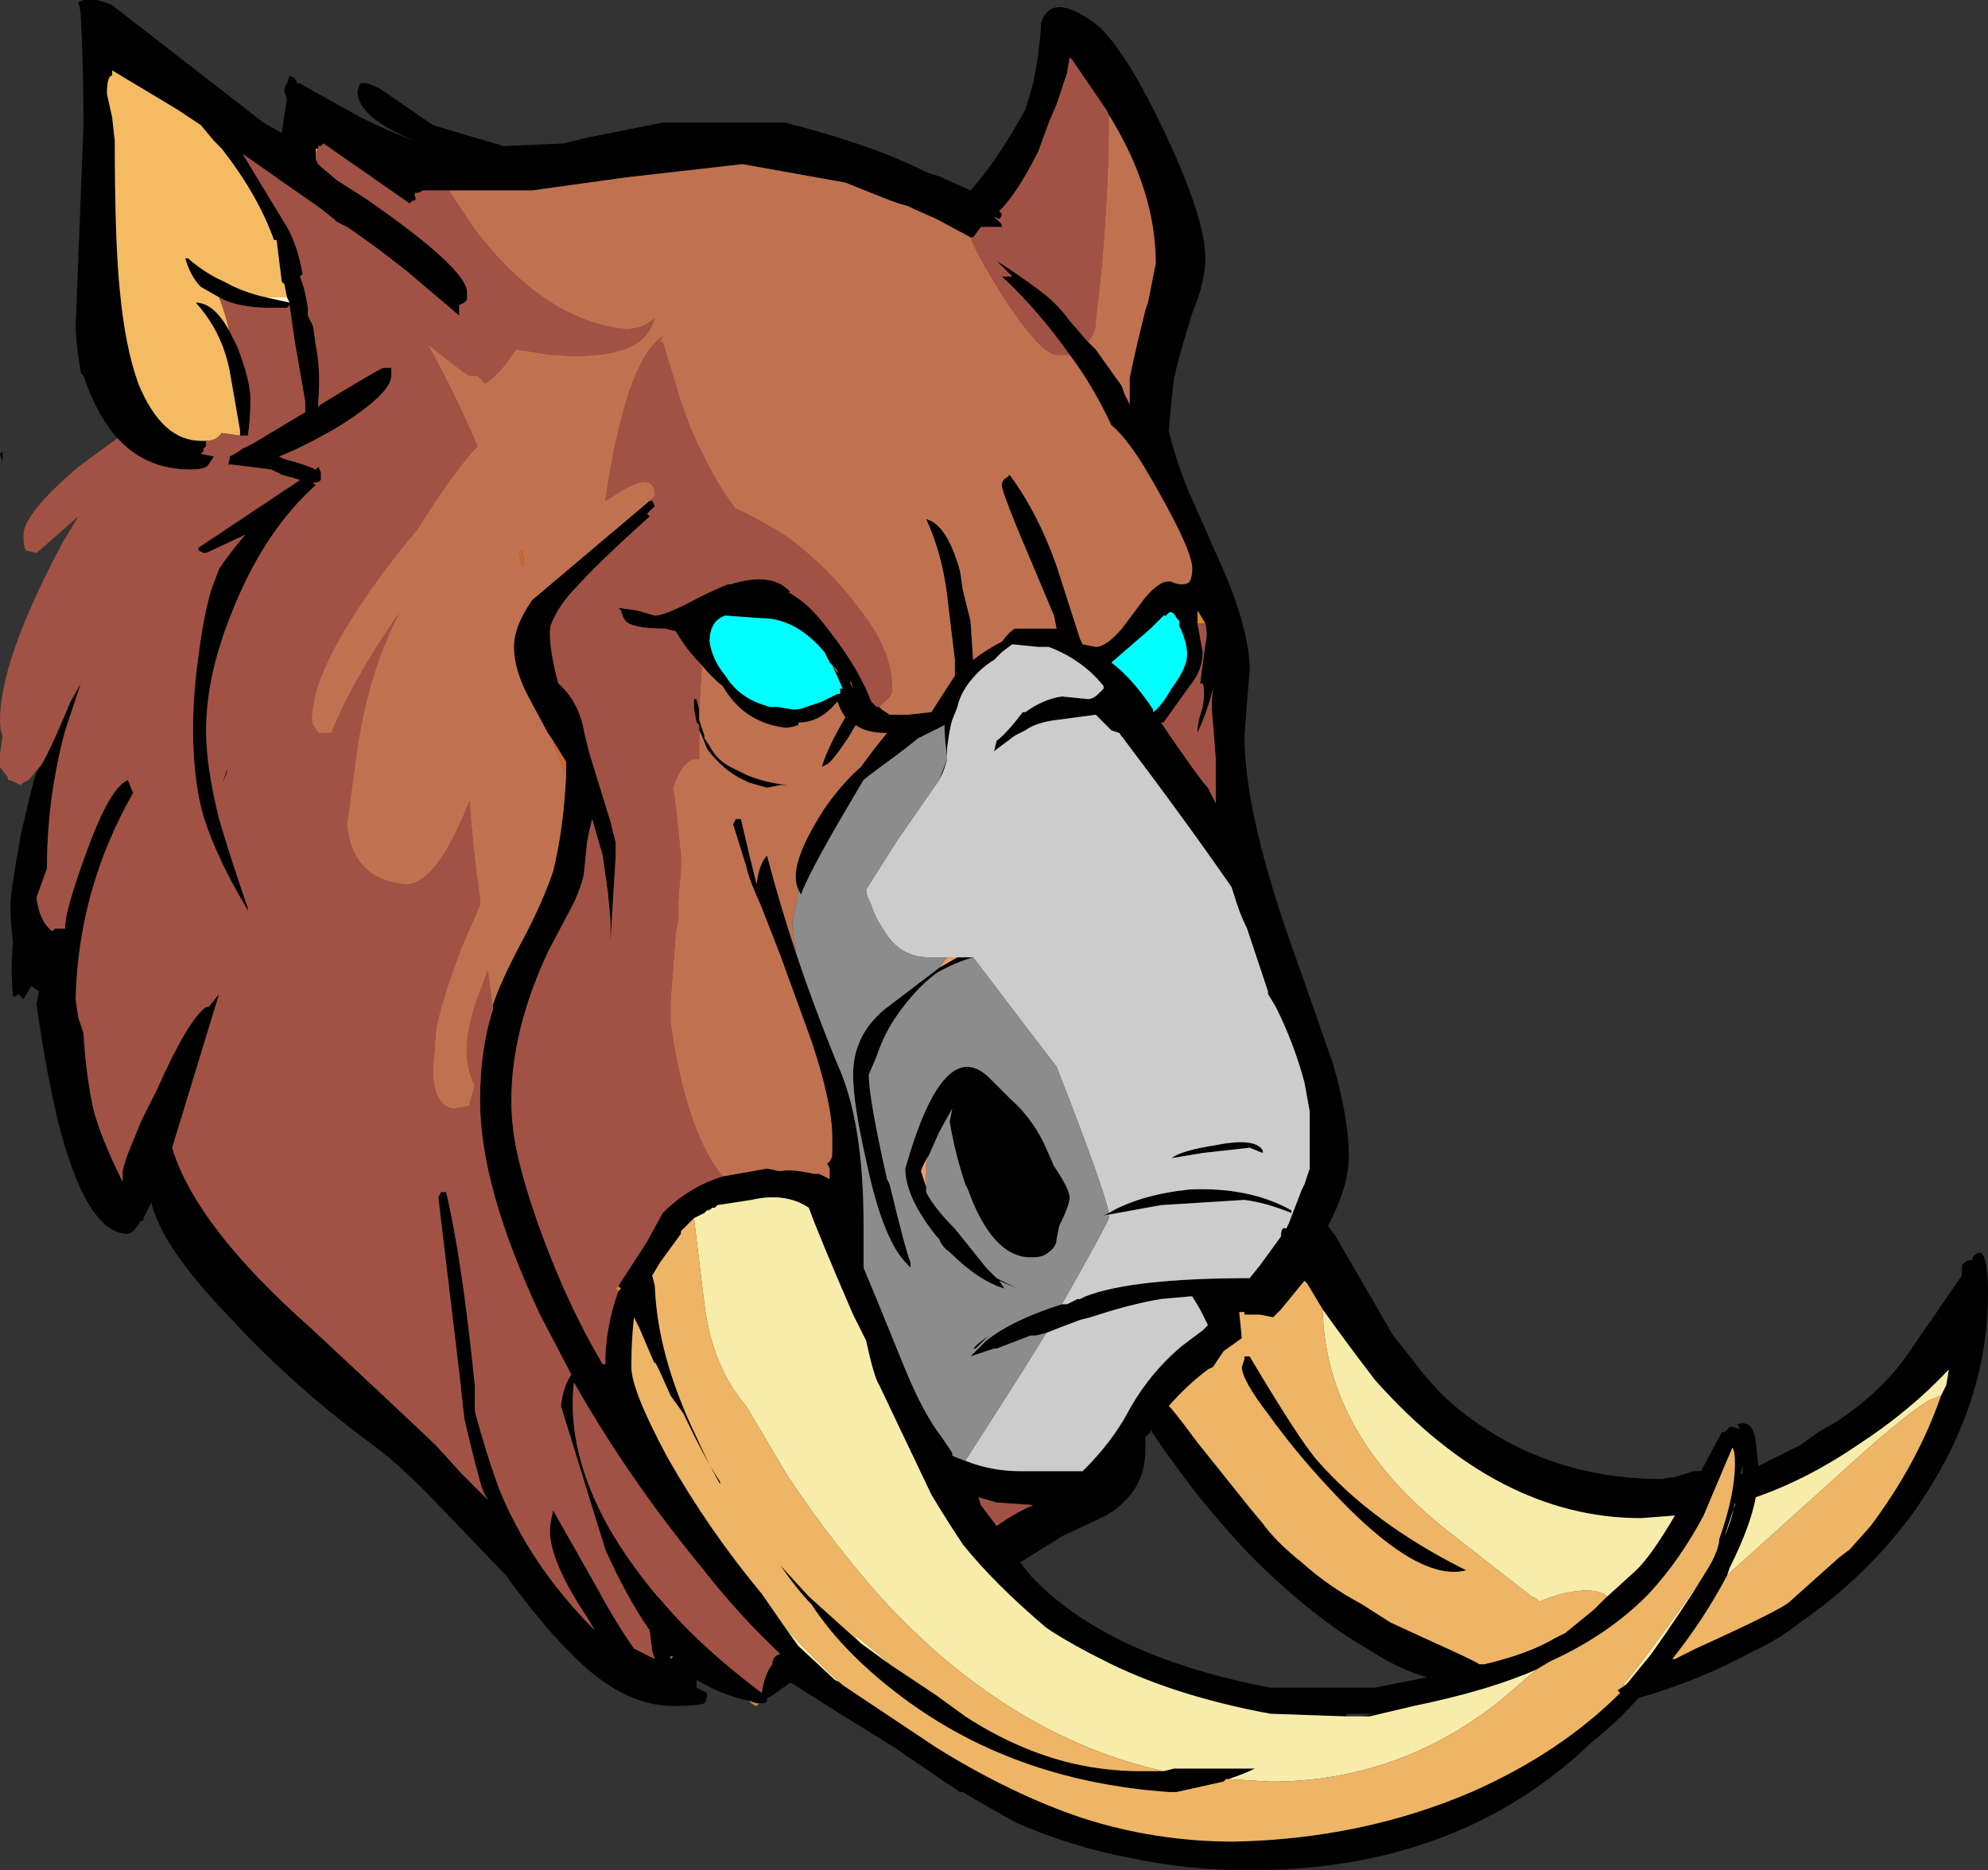 <?xml version="1.0" encoding="UTF-8" standalone="no"?>
<svg xmlns:ffdec="https://www.free-decompiler.com/flash" xmlns:xlink="http://www.w3.org/1999/xlink" ffdec:objectType="shape" height="35.85px" width="38.1px" xmlns="http://www.w3.org/2000/svg">
  <rect width="100%" height="100%" fill="#333333" stroke="none"/>
  <g transform="matrix(1.0, 0.0, 0.0, 1.0, 9.0, 35.4)">
    <path d="M9.6 -30.85 L8.95 -31.2 8.5 -31.4 8.4 -31.45 Q8.2 -31.5 7.95 -31.6 L7.2 -31.9 5.25 -32.25 5.2 -32.25 3.0 -32.0 1.2 -31.75 -0.4 -31.75 -0.9 -31.75 Q-0.95 -31.7 -1.05 -31.7 L-1.05 -31.65 Q-1.0 -31.55 -1.1 -31.55 L-1.15 -31.5 -2.8 -32.65 -2.85 -32.6 -2.9 -32.6 Q-2.9 -32.7 -2.9 -32.55 L-2.95 -32.55 -2.95 -32.45 -2.95 -32.35 -2.9 -32.25 -2.55 -31.95 -2.0 -31.6 Q-0.05 -30.25 -0.05 -29.8 L-0.05 -29.65 -0.1 -29.6 -0.2 -29.55 -0.2 -29.35 -1.2 -30.2 -1.65 -30.55 Q-2.05 -30.85 -2.35 -31.05 L-2.55 -31.15 -2.6 -31.2 -2.85 -31.4 -4.35 -32.45 -3.5 -31.05 Q-3.3 -30.7 -3.2 -30.15 L-3.25 -30.1 Q-3.15 -29.85 -3.1 -29.5 L-3.1 -29.35 -3.0 -29.15 -2.95 -28.8 Q-2.85 -28.3 -2.9 -27.7 L-2.9 -27.6 -2.85 -27.65 Q-1.7 -28.35 -1.65 -28.35 L-1.5 -28.35 Q-1.5 -28.3 -1.5 -28.2 -1.5 -27.85 -2.55 -27.2 -3.15 -26.85 -3.65 -26.65 L-3.55 -26.6 Q-3.15 -26.5 -2.95 -26.4 L-2.9 -26.45 -2.85 -26.35 -2.85 -26.2 Q-2.9 -26.15 -2.95 -26.15 L-3.0 -26.15 -2.95 -26.1 Q-3.9 -25.25 -4.5 -23.8 -5.05 -22.5 -5.05 -21.4 -5.05 -20.7 -4.8 -19.7 -4.55 -18.85 -4.25 -18.0 L-4.25 -17.95 Q-4.85 -18.95 -5.1 -19.75 -5.3 -20.45 -5.3 -21.4 -5.3 -22.1 -5.2 -22.8 -5.1 -23.6 -4.95 -24.1 L-4.8 -24.5 Q-4.6 -24.8 -4.3 -25.15 L-5.05 -24.8 -5.1 -24.8 -5.2 -24.85 -5.2 -24.9 -3.25 -26.2 -3.6 -26.3 -3.8 -26.4 -4.6 -26.5 Q-4.65 -26.45 -4.6 -26.6 L-4.6 -26.65 -4.5 -26.7 -4.35 -26.8 -4.15 -26.9 -3.15 -27.5 -3.15 -27.7 -3.35 -28.85 -3.45 -29.55 -3.5 -29.5 -3.8 -29.5 Q-4.45 -29.5 -4.8 -29.7 L-5.15 -29.9 Q-5.35 -30.1 -5.45 -30.45 L-5.4 -30.45 Q-5.05 -30.15 -4.7 -30.0 -4.35 -29.8 -3.9 -29.7 L-3.45 -29.6 -3.5 -29.7 -3.55 -29.95 -3.6 -30.0 -3.7 -30.8 -3.75 -30.8 Q-4.05 -31.65 -4.75 -32.55 L-4.9 -32.7 -5.15 -33.0 -5.6 -33.3 -6.85 -34.05 -6.85 -33.95 Q-6.95 -33.95 -6.95 -33.6 L-6.85 -33.15 -6.8 -32.7 Q-6.8 -30.75 -6.7 -29.8 -6.6 -28.75 -6.35 -28.05 -5.9 -26.95 -5.15 -26.95 L-5.05 -26.95 -5.05 -26.85 -5.1 -26.8 -5.1 -26.75 -5.15 -26.7 -4.9 -26.65 -5.0 -26.5 Q-5.05 -26.4 -5.35 -26.4 -6.2 -26.4 -6.75 -27.0 -7.15 -27.45 -7.4 -28.2 L-7.45 -28.25 Q-7.55 -28.85 -7.55 -29.15 L-7.4 -33.0 Q-7.4 -34.1 -7.45 -35.05 -7.45 -35.2 -7.5 -35.35 -7.3 -35.5 -6.85 -35.3 L-3.95 -33.05 -3.6 -32.85 -3.55 -33.2 -3.5 -33.5 -3.55 -33.65 Q-3.55 -33.75 -3.5 -33.8 L-3.45 -33.95 -3.35 -33.9 -3.3 -33.8 -3.25 -33.8 -2.45 -33.35 Q-1.75 -32.95 -1.05 -32.7 -2.15 -33.15 -2.15 -33.65 L-2.1 -33.8 Q-1.9 -33.85 -1.5 -33.55 L-0.7 -33.0 0.65 -32.6 1.8 -32.65 2.2 -32.75 3.7 -33.05 6.05 -33.05 Q7.6 -32.65 8.55 -32.2 L8.75 -32.1 9.05 -32.0 9.6 -31.75 Q10.1 -32.3 10.65 -33.3 10.7 -33.45 10.8 -33.8 L10.9 -34.35 10.9 -34.4 Q10.95 -34.75 10.95 -34.95 11.15 -35.6 12.05 -34.9 12.6 -34.4 13.35 -32.8 14.1 -31.2 14.1 -30.45 14.1 -30.0 13.85 -29.4 13.6 -28.6 13.5 -28.15 13.45 -27.75 13.4 -27.15 13.45 -26.9 13.6 -26.45 L13.75 -26.05 14.5 -24.35 Q14.95 -23.25 14.95 -22.55 L14.9 -21.95 14.85 -21.3 Q14.85 -19.75 15.85 -17.0 L16.55 -15.0 Q16.85 -13.95 16.85 -13.25 16.85 -12.65 16.45 -11.9 L16.6 -11.7 17.7 -9.8 18.1 -9.3 Q18.5 -8.75 19.0 -8.35 20.65 -7.05 22.85 -7.05 L23.15 -7.1 23.45 -7.2 23.6 -7.2 24.0 -7.95 24.05 -7.95 24.15 -8.05 Q24.25 -8.05 24.35 -8.0 L24.3 -8.1 Q24.6 -8.2 24.65 -7.75 L24.7 -7.3 25.5 -7.7 25.85 -7.95 26.2 -8.15 Q27.1 -8.75 27.6 -9.5 L28.6 -10.95 28.6 -11.15 28.65 -11.2 Q28.7 -11.25 28.8 -11.25 L28.8 -11.3 Q28.95 -11.45 29.0 -11.35 29.1 -11.2 29.1 -10.6 29.1 -8.45 27.7 -6.45 26.8 -5.2 25.5 -4.3 25.05 -3.95 24.6 -3.75 23.6 -3.2 22.4 -2.85 22.0 -2.4 21.5 -2.0 18.95 0.45 14.95 0.45 13.75 0.45 12.6 0.2 11.55 0.0 10.5 -0.45 9.95 -0.75 9.45 -1.05 L9.4 -1.05 9.1 -1.25 8.15 -1.9 7.1 -2.55 6.15 -3.15 5.8 -2.9 5.7 -2.85 5.7 -2.8 Q5.7 -2.75 5.55 -2.75 L5.5 -2.75 5.35 -2.8 Q4.85 -2.9 4.35 -3.2 L4.35 -3.05 4.55 -2.95 Q4.55 -2.8 4.5 -2.75 4.35 -2.7 3.9 -2.7 2.9 -2.7 1.9 -3.75 1.35 -4.3 0.7 -5.2 L-0.5 -6.45 Q-1.3 -7.3 -1.85 -7.7 -3.35 -8.8 -4.6 -10.15 -5.9 -11.5 -6.1 -12.35 L-6.25 -12.05 -6.25 -12.0 -6.3 -12.0 Q-6.45 -11.75 -6.55 -11.75 -7.35 -11.75 -7.9 -13.95 -8.15 -15.05 -8.3 -16.15 L-8.25 -16.4 -8.4 -16.5 -8.55 -16.25 -8.65 -16.35 -8.7 -16.3 -8.75 -16.3 Q-8.8 -16.8 -8.75 -17.35 -8.8 -17.7 -8.8 -18.05 -8.8 -18.3 -8.6 -19.4 -8.35 -20.5 -8.3 -20.6 L-8.2 -20.75 Q-8.0 -21.1 -7.65 -21.95 L-7.45 -22.3 -7.75 -21.4 Q-8.1 -20.1 -8.1 -18.75 L-8.3 -18.2 Q-8.25 -17.75 -8.0 -17.55 L-7.95 -17.6 -7.75 -17.6 -7.75 -17.65 Q-7.75 -17.95 -7.35 -19.05 -6.9 -20.3 -6.55 -20.45 L-6.45 -20.2 Q-7.5 -18.35 -7.55 -16.25 L-7.5 -15.9 -7.4 -15.6 Q-7.35 -14.75 -7.2 -14.1 -7.05 -13.55 -6.65 -12.75 L-6.65 -12.95 Q-6.6 -13.2 -6.4 -13.65 L-6.3 -13.9 -6.0 -14.5 Q-5.4 -15.85 -5.05 -16.1 L-5.0 -16.1 -4.8 -16.35 -5.7 -13.4 Q-5.25 -11.9 -3.05 -9.95 -1.65 -8.65 -0.65 -7.7 L-0.15 -7.15 0.35 -6.65 Q0.25 -6.8 0.2 -7.0 0.05 -7.55 -0.1 -8.2 L-0.2 -9.1 -0.6 -12.45 -0.55 -12.55 -0.45 -12.55 Q-0.15 -11.3 0.1 -8.85 L0.1 -8.35 Q0.3 -7.6 0.55 -6.9 1.15 -5.4 2.4 -4.15 L2.25 -4.4 Q1.45 -5.6 1.55 -6.2 L1.6 -6.45 2.45 -4.95 Q2.8 -4.3 3.15 -3.8 L3.55 -3.6 3.5 -3.75 3.45 -4.15 Q3.0 -4.8 2.6 -5.7 L1.75 -8.45 Q1.8 -8.85 1.95 -9.05 L1.35 -10.2 Q0.2 -12.65 0.2 -14.3 0.2 -15.3 0.45 -16.05 L0.45 -16.15 Q0.6 -16.6 1.0 -17.35 1.4 -18.1 1.6 -18.7 1.8 -19.5 1.85 -20.55 L1.85 -20.8 1.6 -21.2 1.5 -21.35 1.15 -22.0 Q0.85 -22.55 0.85 -23.0 0.85 -23.4 1.2 -23.9 L3.45 -25.8 3.5 -25.8 3.55 -25.7 3.4 -25.55 3.45 -25.5 Q2.45 -24.6 2.05 -24.15 1.7 -23.8 1.55 -23.4 1.5 -23.05 1.7 -22.3 2.1 -21.95 2.2 -21.35 L2.3 -20.95 2.7 -19.65 2.8 -19.25 2.8 -19.0 2.7 -17.35 2.7 -17.75 2.65 -18.3 2.55 -19.0 2.35 -19.7 2.3 -19.5 2.25 -19.25 2.2 -18.75 Q2.2 -18.55 2.0 -18.1 L1.5 -17.15 Q0.8 -15.65 0.8 -14.3 0.8 -13.85 0.9 -13.35 1.05 -12.65 1.4 -11.7 1.9 -10.35 2.55 -9.25 L2.6 -9.25 Q2.6 -9.95 2.85 -10.65 L2.9 -10.7 2.85 -10.75 3.4 -11.6 3.7 -12.15 Q4.2 -12.65 4.85 -12.85 L5.7 -13.0 5.95 -12.95 Q6.15 -13.0 6.6 -12.9 L6.7 -12.9 6.9 -12.8 6.9 -13.0 6.85 -13.1 Q6.95 -13.15 6.95 -13.3 L6.95 -13.6 Q6.95 -14.25 6.55 -15.45 L5.95 -17.1 5.6 -18.0 Q5.35 -18.55 5.3 -18.8 L5.05 -19.6 5.1 -19.7 5.2 -19.7 Q5.35 -19.05 5.5 -18.45 5.55 -18.85 5.7 -19.0 5.95 -18.05 6.25 -17.15 6.6 -16.1 7.05 -15.0 7.55 -13.9 7.55 -11.95 L7.55 -11.1 7.8 -10.5 8.35 -9.15 Q8.7 -8.3 9.05 -7.85 L9.25 -7.55 9.25 -7.5 Q9.35 -7.45 9.5 -7.4 10.0 -7.2 10.55 -7.2 L11.75 -7.2 Q12.3 -7.75 12.6 -8.3 13.0 -9.05 13.65 -9.6 L14.05 -9.9 14.15 -10.0 14.0 -10.3 13.85 -10.55 13.8 -10.55 13.25 -10.5 Q12.65 -10.4 11.9 -10.15 L11.7 -10.1 Q11.3 -9.95 11.05 -9.85 L10.85 -9.8 10.75 -9.8 10.1 -9.55 10.05 -9.55 9.6 -9.4 9.9 -9.7 Q10.4 -10.1 11.35 -10.4 L11.45 -10.4 11.65 -10.5 11.7 -10.5 11.8 -10.55 Q12.7 -10.9 14.95 -10.9 L15.15 -11.15 15.55 -11.7 Q15.55 -11.9 15.65 -11.85 L15.7 -11.95 15.95 -12.6 16.0 -12.7 16.1 -13.0 16.1 -14.1 16.0 -14.65 Q15.8 -15.4 15.45 -16.1 L15.3 -16.35 15.3 -16.4 14.9 -17.6 Q14.75 -17.9 14.65 -18.25 L14.6 -18.4 Q13.7 -19.7 12.45 -21.35 L12.3 -21.4 12.0 -21.7 11.25 -21.6 Q10.85 -21.55 10.65 -21.4 L10.45 -21.3 10.05 -21.0 10.1 -21.2 Q10.3 -21.35 10.6 -21.75 L10.65 -21.75 Q11.0 -22.0 11.35 -22.05 L11.85 -22.0 Q11.95 -22.0 12.05 -22.1 L12.15 -22.2 12.15 -22.25 Q11.75 -22.75 11.1 -23.0 L10.9 -23.0 10.4 -23.05 10.2 -22.9 10.05 -22.75 Q9.8 -22.6 9.6 -22.35 9.4 -22.1 9.35 -21.85 L9.25 -21.6 Q9.2 -21.45 9.15 -21.05 L9.15 -20.9 Q9.1 -21.25 9.1 -21.55 L9.1 -21.5 8.6 -21.25 Q8.35 -21.05 8.15 -20.9 7.8 -20.65 7.55 -20.45 L7.05 -19.6 Q6.5 -18.65 6.35 -18.25 L6.3 -18.35 Q6.25 -18.45 6.25 -18.6 6.25 -19.05 6.8 -19.9 7.15 -20.4 7.5 -20.7 7.75 -21.05 8.0 -21.35 7.6 -21.35 7.4 -21.5 L7.25 -21.25 Q6.95 -20.8 6.85 -20.75 L6.75 -20.7 Q6.85 -21.05 7.2 -21.65 7.1 -21.8 7.05 -21.95 L7.0 -21.9 Q6.7 -21.55 6.3 -21.55 L6.3 -21.5 Q6.15 -21.45 6.05 -21.45 5.25 -21.55 4.85 -22.25 4.65 -22.4 4.45 -22.65 4.15 -22.95 3.95 -23.3 L3.75 -23.35 Q3.25 -23.35 3.05 -23.45 2.95 -23.5 2.9 -23.7 L2.85 -23.75 3.2 -23.7 3.55 -23.6 Q3.75 -23.6 4.4 -23.95 4.7 -24.1 4.95 -24.2 L5.0 -24.2 Q5.8 -24.45 6.15 -24.05 L6.1 -24.05 Q6.5 -23.85 6.9 -23.3 7.45 -22.6 7.7 -21.95 L7.8 -21.85 7.85 -21.85 7.9 -21.8 8.05 -21.7 8.4 -21.7 8.85 -21.75 9.3 -22.45 9.3 -22.75 9.15 -24.0 Q9.05 -24.8 8.75 -25.45 9.15 -25.35 9.4 -24.45 L9.45 -24.1 9.6 -23.5 9.65 -22.75 Q9.9 -22.95 10.2 -23.1 10.35 -23.3 10.45 -23.35 L11.25 -23.35 11.2 -23.6 10.8 -24.55 Q10.2 -25.95 10.2 -26.1 10.2 -26.2 10.3 -26.25 L10.35 -26.3 Q10.9 -25.55 11.25 -24.55 L11.7 -23.15 11.75 -23.05 12.0 -23.0 Q12.2 -23.0 12.5 -23.35 L12.95 -23.95 Q13.25 -24.3 13.45 -24.25 13.55 -24.2 13.65 -24.2 13.75 -24.2 13.8 -24.25 13.85 -24.35 13.85 -24.5 13.85 -24.9 12.9 -26.5 12.55 -27.05 12.3 -27.25 11.95 -28.0 11.5 -28.6 10.9 -29.45 10.2 -30.1 L10.4 -30.1 10.1 -30.4 Q10.5 -30.15 10.9 -29.85 11.25 -29.6 11.5 -29.25 L11.85 -28.85 12.0 -28.7 12.5 -28.0 12.55 -27.85 12.65 -27.65 Q12.65 -27.85 12.65 -28.1 L12.65 -28.15 Q12.75 -28.65 12.95 -29.45 L13.0 -29.6 13.15 -30.35 Q13.15 -31.75 12.25 -33.2 L12.2 -33.3 11.55 -34.25 11.5 -34.3 11.45 -34.0 11.25 -33.4 11.1 -33.05 10.9 -32.5 Q10.5 -31.7 10.15 -31.35 L10.2 -31.3 Q10.2 -31.25 10.15 -31.2 L10.05 -31.25 10.2 -31.1 10.2 -31.05 9.8 -31.05 9.65 -30.85 9.6 -30.85 M11.1 -28.8 L11.1 -28.8 M13.6 -23.4 L13.6 -23.5 13.55 -23.55 Q13.45 -23.75 13.35 -23.6 L13.3 -23.6 13.05 -23.35 12.3 -22.7 Q12.7 -22.4 13.1 -21.8 L13.1 -21.75 Q13.25 -21.85 13.45 -22.2 13.75 -22.6 13.75 -22.85 13.75 -23.1 13.6 -23.4 M13.95 -23.45 L14.05 -22.9 Q14.05 -22.55 13.8 -22.25 L13.3 -21.55 13.25 -21.55 Q14.0 -20.45 14.15 -20.3 L14.3 -20.0 14.3 -20.85 14.25 -21.5 Q14.2 -21.9 14.25 -22.2 14.15 -21.8 13.95 -21.35 L13.95 -21.4 Q13.95 -21.55 14.05 -21.85 14.1 -22.15 14.05 -22.3 L14.0 -22.3 14.1 -23.05 Q14.15 -23.25 14.1 -23.45 L13.95 -23.7 13.95 -23.45 M9.15 -20.85 Q9.1 -20.65 9.05 -20.55 L9.0 -20.45 9.15 -20.85 M9.35 -17.05 L9.65 -17.05 Q9.3 -16.95 8.95 -16.75 8.55 -16.45 8.2 -15.95 7.95 -15.6 7.8 -15.15 L7.65 -14.8 Q7.65 -14.35 8.0 -12.8 L8.05 -12.7 Q8.35 -11.45 8.45 -11.2 L8.45 -11.1 Q8.3 -11.25 8.2 -11.4 7.85 -11.95 7.6 -13.15 7.35 -14.25 7.35 -14.8 7.35 -15.55 7.95 -16.05 L9.0 -16.85 9.35 -17.05 M12.25 -12.15 Q12.85 -12.5 13.8 -12.6 14.95 -12.65 15.75 -12.2 L15.75 -12.15 Q15.25 -12.35 14.85 -12.4 L13.25 -12.3 12.15 -12.1 12.25 -12.15 M6.95 -22.65 L7.05 -22.5 7.05 -22.55 6.9 -22.7 6.8 -22.9 Q6.25 -23.55 5.6 -23.55 L4.9 -23.6 Q4.6 -23.5 4.6 -23.1 4.65 -22.75 4.9 -22.45 5.15 -22.05 5.6 -21.9 L5.75 -21.85 5.9 -21.85 6.2 -21.8 Q6.35 -21.8 6.45 -21.85 L6.75 -21.95 7.05 -22.1 7.1 -22.1 7.1 -22.2 7.15 -22.2 6.95 -22.65 M7.15 -22.2 L7.15 -22.2 M7.3 -22.35 L7.35 -22.2 7.3 -22.3 7.3 -22.35 M4.4 -21.4 L4.4 -21.5 4.35 -21.55 Q4.3 -21.8 4.3 -21.85 L4.3 -22.0 4.35 -22.0 4.4 -21.8 4.4 -21.6 4.5 -21.3 4.5 -21.25 4.6 -21.1 Q4.75 -20.8 5.1 -20.65 L5.3 -20.55 Q5.65 -20.4 6.1 -20.35 L5.95 -20.35 5.7 -20.3 5.35 -20.4 5.15 -20.5 Q4.8 -20.7 4.55 -21.05 L4.45 -21.3 4.4 -21.4 M8.75 -12.55 Q8.9 -12.25 9.3 -11.85 L9.9 -11.1 10.1 -10.9 Q10.3 -10.8 10.5 -10.7 L10.15 -10.85 10.25 -10.7 Q9.75 -10.85 9.2 -11.4 9.05 -11.5 9.0 -11.65 L8.95 -11.7 Q8.35 -12.45 8.35 -13.0 9.1 -15.65 10.0 -14.7 L10.35 -14.35 Q10.75 -14.0 11.0 -13.5 L11.2 -13.05 Q11.5 -12.6 11.5 -12.45 11.5 -12.3 11.3 -11.9 L11.25 -11.65 Q11.25 -11.5 11.1 -11.4 11.0 -11.3 10.8 -11.3 L10.7 -11.3 Q10.0 -11.35 9.55 -12.6 L9.5 -12.7 Q9.3 -13.3 9.2 -13.9 L9.25 -14.15 9.0 -13.7 8.8 -13.25 Q8.7 -13.1 8.65 -12.95 8.7 -12.8 8.75 -12.65 L8.75 -12.55 M16.8 -2.5 L15.35 -2.55 Q13.45 -2.9 12.1 -3.6 11.6 -3.85 11.2 -4.1 L11.05 -4.2 Q10.05 -5.05 9.45 -5.8 9.15 -6.25 8.85 -6.75 L7.85 -8.85 Q7.75 -9.0 7.6 -9.7 L7.35 -10.2 Q6.7 -11.7 6.5 -12.25 6.05 -12.55 5.4 -12.4 L4.75 -12.3 4.7 -12.25 4.55 -12.2 4.5 -12.15 4.3 -12.05 4.05 -11.8 4.05 -11.75 3.65 -11.2 3.5 -10.95 3.55 -10.75 Q3.6 -9.4 4.35 -7.85 4.55 -7.4 4.8 -6.95 L4.8 -7.0 Q4.5 -7.45 4.1 -8.3 L3.85 -8.65 3.65 -9.1 3.55 -9.3 3.55 -9.25 3.25 -9.95 3.15 -10.15 Q3.1 -9.7 3.1 -9.2 3.1 -8.75 3.8 -7.45 4.6 -6.05 5.6 -4.85 L6.05 -4.2 6.3 -3.85 7.0 -3.2 7.1 -3.15 7.15 -3.1 8.95 -1.9 Q10.4 -1.0 11.75 -0.55 13.15 -0.1 14.65 -0.1 17.1 -0.15 19.2 -1.05 20.9 -1.8 22.05 -2.95 L22.0 -3.0 22.15 -3.1 22.2 -3.15 22.65 -3.7 Q23.25 -4.55 23.65 -5.2 L23.8 -5.45 Q23.95 -5.75 23.95 -5.9 24.25 -6.75 24.25 -7.35 24.25 -7.6 24.2 -7.65 L23.65 -6.35 Q23.2 -5.5 22.6 -4.85 L22.55 -4.8 Q21.8 -4.05 20.7 -3.55 L20.45 -3.4 Q19.55 -3.0 18.1 -2.7 L17.25 -2.5 17.1 -2.5 17.35 -2.55 16.8 -2.55 16.8 -2.5 M13.3 -1.45 L13.5 -1.5 15.05 -1.5 Q14.85 -1.4 14.55 -1.3 L14.5 -1.3 14.45 -1.25 13.55 -1.05 13.4 -1.05 Q10.55 -1.25 8.45 -2.75 7.2 -3.65 6.55 -4.65 6.3 -4.9 5.95 -5.4 L6.5 -4.8 Q7.0 -4.35 7.5 -3.9 L8.05 -3.5 8.95 -2.9 9.5 -2.5 Q10.5 -1.85 11.55 -1.6 12.2 -1.45 12.85 -1.45 L13.3 -1.45 M9.75 -9.6 L9.7 -9.55 9.65 -9.55 9.75 -9.65 9.95 -9.8 9.75 -9.6 M3.6 -4.8 L3.65 -4.75 Q4.4 -3.85 5.6 -2.95 5.65 -3.3 5.8 -3.5 5.8 -3.65 5.95 -3.7 5.15 -4.45 4.45 -5.35 3.05 -7.05 2.0 -8.9 1.85 -7.6 2.65 -6.15 3.05 -5.45 3.6 -4.8 M3.85 -3.65 L3.85 -3.6 3.9 -3.65 3.85 -3.65 M10.55 -5.45 L10.75 -5.2 Q12.2 -3.65 15.35 -3.05 L17.35 -3.05 18.35 -3.25 Q17.8 -3.4 17.2 -3.8 16.15 -4.4 14.95 -5.6 14.1 -6.5 13.5 -7.35 13.2 -7.75 13.05 -8.0 L13.05 -7.95 12.95 -7.85 12.95 -7.6 Q12.95 -6.8 12.2 -6.35 L11.35 -5.95 Q10.95 -5.7 10.55 -5.45 M9.75 -6.7 L9.8 -6.55 10.1 -6.15 Q10.45 -6.4 10.8 -6.55 L10.1 -6.6 9.75 -6.7 M15.2 -13.3 L14.95 -13.4 14.05 -13.3 13.45 -13.2 Q13.65 -13.35 14.3 -13.45 15.05 -13.6 15.2 -13.35 L15.2 -13.3 M16.35 -10.3 L16.05 -10.8 16.0 -10.85 15.55 -10.3 15.4 -10.15 15.15 -10.2 14.85 -10.2 14.85 -10.25 14.75 -10.25 14.8 -9.75 14.45 -9.5 14.25 -9.2 14.15 -9.15 Q13.75 -8.85 13.4 -8.45 L13.45 -8.4 13.65 -8.15 13.95 -7.75 14.95 -6.5 15.2 -6.2 Q15.45 -5.85 15.95 -5.45 16.45 -5.0 17.1 -4.65 L17.65 -4.3 18.3 -4.0 Q19.3 -3.55 19.35 -3.5 L19.45 -3.5 Q20.3 -3.7 20.8 -4.0 L21.0 -4.1 21.55 -4.55 21.75 -4.75 22.3 -5.25 Q22.6 -5.5 23.1 -6.35 L22.45 -6.3 Q19.7 -6.3 17.35 -8.95 16.85 -9.6 16.35 -10.3 M14.85 -9.35 L14.85 -9.4 14.95 -9.4 Q15.9 -7.8 16.25 -7.4 17.3 -6.2 19.1 -5.3 18.15 -5.05 16.45 -6.9 15.8 -7.6 15.3 -8.3 14.8 -8.95 14.8 -9.2 L14.85 -9.35 M24.1 -5.2 Q23.65 -4.35 23.05 -3.6 L23.1 -3.6 23.5 -3.8 Q25.15 -4.55 25.3 -4.7 L26.25 -5.55 26.45 -5.7 26.85 -6.15 Q27.75 -7.35 28.2 -8.65 L28.3 -8.85 28.35 -9.15 Q27.6 -8.35 26.6 -7.7 25.65 -7.05 24.65 -6.7 24.55 -6.15 24.15 -5.35 L24.1 -5.2 M24.35 -7.15 L24.4 -7.15 24.4 -7.3 24.35 -7.15 M24.25 -6.55 L24.05 -5.95 Q24.2 -6.3 24.25 -6.6 L24.25 -6.55 M-4.6 -29.05 L-4.45 -28.75 Q-4.2 -28.1 -4.2 -27.75 -4.2 -27.35 -4.25 -27.05 L-4.4 -27.05 -4.4 -27.15 -4.6 -28.3 Q-4.75 -29.05 -5.25 -29.6 -4.9 -29.6 -4.6 -29.05 M-8.95 -26.55 L-9.0 -26.7 -8.95 -26.75 -8.95 -26.55 M-4.75 -20.35 L-4.65 -20.65 -4.65 -20.6 -4.75 -20.35" fill="#000000" fill-rule="evenodd" stroke="none"/>
    <path d="M-5.05 -26.95 L-5.15 -26.95 Q-5.9 -26.95 -6.35 -28.05 -6.6 -28.75 -6.7 -29.8 -6.8 -30.75 -6.8 -32.7 L-6.85 -33.15 -6.95 -33.6 Q-6.95 -33.95 -6.85 -33.95 L-6.85 -34.05 -5.6 -33.3 -5.15 -33.0 -4.9 -32.7 -4.75 -32.55 Q-4.05 -31.65 -3.75 -30.8 L-3.7 -30.8 -3.6 -30.0 -3.55 -29.95 -3.5 -29.7 -3.9 -29.7 Q-4.35 -29.8 -4.7 -30.0 -5.05 -30.15 -5.4 -30.45 L-5.45 -30.45 Q-5.35 -30.1 -5.15 -29.9 L-4.8 -29.7 Q-4.7 -29.45 -4.6 -29.05 -4.9 -29.6 -5.25 -29.6 -4.75 -29.05 -4.6 -28.3 L-4.4 -27.15 -4.4 -27.05 -4.75 -27.1 Q-4.85 -26.95 -5.05 -26.95" fill="#f5bb63" fill-rule="evenodd" stroke="none"/>
    <path d="M-2.95 -32.45 L-2.95 -32.55 -2.9 -32.55 -2.95 -32.45 M13.95 -23.45 L13.95 -23.7 14.1 -23.45 13.95 -23.45 M2.9 -10.7 L2.85 -10.65 2.8 -10.7 2.85 -10.75 2.9 -10.7 M7.15 -22.2 L7.15 -22.2 M5.35 -2.8 L5.5 -2.75 5.55 -2.75 5.5 -2.7 Q5.45 -2.7 5.35 -2.8 M3.85 -3.65 L3.9 -3.65 3.85 -3.6 3.85 -3.65" fill="#d58924" fill-rule="evenodd" stroke="none"/>
    <path d="M-3.5 -29.7 L-3.45 -29.6 -3.9 -29.7 -3.5 -29.7" fill="#fef4d8" fill-rule="evenodd" stroke="none"/>
    <path d="M1.85 -20.55 Q1.7 -20.9 1.6 -21.2 L1.85 -20.8 1.85 -20.55 M6.9 -22.7 L7.05 -22.55 7.05 -22.5 6.95 -22.65 6.9 -22.7 M7.3 -22.35 L7.3 -22.3 7.35 -22.2 7.3 -22.35 M0.95 -24.8 L1.0 -24.85 1.05 -24.6 1.0 -24.55 0.95 -24.8 M4.75 -12.3 L4.7 -12.25 4.65 -12.25 4.6 -12.2 4.55 -12.2 4.7 -12.25 4.75 -12.3" fill="#d26828" fill-rule="evenodd" stroke="none"/>
    <path d="M9.15 -17.05 L9.35 -17.05 9.0 -16.85 9.15 -17.05 M8.8 -13.25 L8.75 -13.1 8.75 -12.55 8.75 -12.65 Q8.7 -12.8 8.65 -12.95 8.7 -13.1 8.8 -13.25" fill="#f49d64" fill-rule="evenodd" stroke="none"/>
    <path d="M13.6 -23.4 Q13.75 -23.1 13.75 -22.85 13.75 -22.6 13.45 -22.2 13.25 -21.85 13.1 -21.75 L13.1 -21.8 Q12.7 -22.4 12.3 -22.7 L13.05 -23.35 13.3 -23.6 13.35 -23.6 Q13.45 -23.75 13.55 -23.55 L13.6 -23.5 13.6 -23.4 M6.9 -22.7 L6.95 -22.65 7.15 -22.2 7.1 -22.2 7.1 -22.1 7.05 -22.1 6.75 -21.95 6.45 -21.85 Q6.35 -21.8 6.2 -21.8 L5.9 -21.85 5.75 -21.85 5.6 -21.9 Q5.15 -22.05 4.9 -22.45 4.65 -22.75 4.6 -23.1 4.6 -23.5 4.9 -23.6 L5.6 -23.55 Q6.25 -23.55 6.8 -22.9 L6.9 -22.7" fill="#00ffff" fill-rule="evenodd" stroke="none"/>
    <path d="M4.75 -12.3 L5.4 -12.4 Q6.05 -12.55 6.5 -12.25 6.7 -11.7 7.35 -10.2 L7.6 -9.7 Q7.75 -9.0 7.85 -8.85 L8.85 -6.75 Q9.15 -6.25 9.45 -5.8 10.05 -5.05 11.05 -4.2 L11.2 -4.1 Q11.6 -3.85 12.1 -3.6 13.45 -2.9 15.35 -2.55 L16.8 -2.5 17.1 -2.5 17.25 -2.5 18.1 -2.7 Q19.55 -3.0 20.45 -3.4 L19.75 -2.8 Q17.8 -1.25 15.35 -1.25 L14.5 -1.3 14.55 -1.3 Q14.85 -1.4 15.05 -1.5 L13.5 -1.5 13.3 -1.45 Q10.4 -2.1 8.0 -4.65 7.0 -5.75 6.1 -7.1 L5.3 -8.45 Q4.65 -9.2 4.5 -10.4 L4.3 -12.05 4.5 -12.15 4.55 -12.2 4.6 -12.2 4.65 -12.25 4.7 -12.25 4.75 -12.3 M6.05 -4.2 Q6.6 -3.6 7.15 -3.1 L7.1 -3.15 7.0 -3.2 6.3 -3.85 6.05 -4.2 M22.15 -3.1 L22.1 -3.1 Q22.5 -3.55 23.65 -5.2 23.25 -4.55 22.65 -3.7 L22.2 -3.15 22.15 -3.1 M7.5 -3.9 L7.4 -4.0 7.4 -4.05 7.95 -3.6 8.05 -3.5 7.5 -3.9 M21.75 -4.75 L21.8 -4.8 Q21.65 -4.95 21.2 -4.9 20.85 -4.85 20.5 -4.7 L20.45 -4.75 20.35 -4.8 18.75 -6.05 Q16.4 -7.9 16.35 -10.3 16.85 -9.6 17.35 -8.95 19.7 -6.3 22.45 -6.3 L23.1 -6.35 Q22.6 -5.5 22.3 -5.25 L21.75 -4.75 M28.2 -8.65 L27.95 -8.55 Q27.4 -8.2 26.15 -7.05 L24.15 -5.25 24.1 -5.2 24.15 -5.35 Q24.55 -6.15 24.65 -6.7 25.65 -7.05 26.6 -7.7 27.6 -8.35 28.35 -9.15 L28.3 -8.85 28.2 -8.65 M24.25 -6.55 L24.25 -6.6 Q24.2 -6.3 24.05 -5.95 L24.25 -6.55" fill="#f8ecab" fill-rule="evenodd" stroke="none"/>
    <path d="M9.15 -20.9 L9.15 -21.05 Q9.2 -21.45 9.25 -21.6 L9.35 -21.85 Q9.4 -22.1 9.6 -22.35 9.8 -22.6 10.05 -22.75 L10.2 -22.9 10.4 -23.05 10.9 -23.0 11.1 -23.0 Q11.75 -22.75 12.15 -22.25 L12.15 -22.2 12.05 -22.1 Q11.95 -22.0 11.85 -22.0 L11.35 -22.05 Q11.0 -22.0 10.65 -21.75 L10.6 -21.75 Q10.3 -21.35 10.1 -21.2 L10.05 -21.0 10.45 -21.3 10.65 -21.4 Q10.85 -21.55 11.25 -21.6 L12.0 -21.7 12.3 -21.4 12.45 -21.35 Q13.7 -19.7 14.6 -18.4 L14.65 -18.25 Q14.75 -17.9 14.9 -17.6 L15.3 -16.4 15.3 -16.35 15.45 -16.1 Q15.8 -15.4 16.0 -14.65 L16.1 -14.1 16.1 -13.0 16.0 -12.7 15.95 -12.6 15.7 -11.95 15.65 -11.85 Q15.55 -11.9 15.55 -11.7 L15.15 -11.15 14.95 -10.9 Q12.7 -10.9 11.8 -10.55 L11.7 -10.5 11.65 -10.5 11.45 -10.4 11.35 -10.4 Q12.2 -11.9 12.25 -12.05 L12.25 -12.1 12.15 -12.1 13.25 -12.3 14.85 -12.4 Q15.25 -12.35 15.75 -12.15 L15.75 -12.2 Q14.95 -12.65 13.8 -12.6 12.85 -12.5 12.25 -12.15 12.15 -12.65 11.25 -14.95 L10.6 -15.8 9.65 -17.05 9.35 -17.05 9.15 -17.05 8.8 -17.05 Q8.25 -17.05 7.95 -17.55 7.75 -17.85 7.7 -18.05 L7.65 -18.15 Q7.6 -18.25 7.6 -18.35 L8.2 -19.3 9.0 -20.45 9.05 -20.55 Q9.1 -20.65 9.15 -20.85 L9.15 -20.9 M11.05 -9.85 Q11.3 -9.95 11.7 -10.1 L11.9 -10.15 Q12.65 -10.4 13.25 -10.5 L13.8 -10.55 13.85 -10.55 14.0 -10.3 14.15 -10.0 14.05 -9.9 13.65 -9.6 Q13.0 -9.05 12.6 -8.3 12.3 -7.75 11.75 -7.2 L10.55 -7.2 Q10.0 -7.2 9.5 -7.4 L10.65 -9.2 11.05 -9.85 M15.2 -13.3 L15.2 -13.35 Q15.05 -13.6 14.3 -13.45 13.65 -13.35 13.45 -13.2 L14.05 -13.3 14.95 -13.4 15.2 -13.3" fill="#cccccc" fill-rule="evenodd" stroke="none"/>
    <path d="M9.15 -20.9 L9.15 -20.85 9.0 -20.45 8.2 -19.3 7.6 -18.35 Q7.6 -18.25 7.65 -18.15 L7.7 -18.05 Q7.75 -17.85 7.95 -17.55 8.25 -17.05 8.8 -17.05 L9.15 -17.05 9.0 -16.85 7.95 -16.05 Q7.35 -15.55 7.35 -14.8 7.35 -14.25 7.6 -13.15 7.85 -11.95 8.2 -11.4 8.3 -11.25 8.45 -11.1 L8.45 -11.2 Q8.35 -11.45 8.05 -12.7 L8.0 -12.8 Q7.65 -14.35 7.65 -14.8 L7.8 -15.15 Q7.95 -15.6 8.2 -15.95 8.55 -16.45 8.95 -16.75 9.3 -16.95 9.65 -17.05 L10.6 -15.8 11.25 -14.95 Q12.15 -12.65 12.25 -12.15 L12.15 -12.1 12.25 -12.1 12.25 -12.05 Q12.2 -11.9 11.35 -10.4 10.4 -10.1 9.9 -9.7 L9.6 -9.4 10.05 -9.55 10.1 -9.55 10.75 -9.8 10.85 -9.8 11.05 -9.85 10.65 -9.2 9.5 -7.4 Q9.35 -7.45 9.25 -7.5 L9.25 -7.55 9.05 -7.85 Q8.7 -8.3 8.35 -9.15 L7.8 -10.5 7.55 -11.1 7.55 -11.95 Q7.55 -13.9 7.05 -15.0 6.6 -16.1 6.25 -17.15 L6.25 -17.2 Q6.15 -17.7 6.2 -17.8 L6.25 -18.05 6.3 -18.35 6.35 -18.25 Q6.5 -18.65 7.05 -19.6 L7.55 -20.45 Q7.8 -20.65 8.15 -20.9 8.35 -21.05 8.6 -21.25 L9.1 -21.5 9.1 -21.55 Q9.1 -21.25 9.15 -20.9 M8.8 -13.25 L9.0 -13.7 9.25 -14.15 9.2 -13.9 Q9.3 -13.3 9.5 -12.7 L9.55 -12.6 Q10.0 -11.35 10.7 -11.3 L10.8 -11.3 Q11.0 -11.3 11.1 -11.4 11.25 -11.5 11.25 -11.65 L11.3 -11.9 Q11.5 -12.3 11.5 -12.45 11.5 -12.6 11.2 -13.05 L11.0 -13.5 Q10.75 -14.0 10.35 -14.35 L10.0 -14.7 Q9.1 -15.65 8.35 -13.0 8.35 -12.45 8.95 -11.7 L9.0 -11.65 Q9.05 -11.5 9.2 -11.4 9.75 -10.85 10.25 -10.7 L10.15 -10.85 10.5 -10.7 Q10.3 -10.8 10.1 -10.9 L9.9 -11.1 9.3 -11.85 Q8.9 -12.25 8.75 -12.55 L8.75 -13.1 8.8 -13.25 M9.75 -9.6 L9.95 -9.8 9.75 -9.65 9.65 -9.55 9.7 -9.55 9.75 -9.6" fill="#8c8c8c" fill-rule="evenodd" stroke="none"/>
    <path d="M4.3 -12.05 L4.5 -10.4 Q4.65 -9.2 5.3 -8.45 L6.1 -7.1 Q7.0 -5.75 8.0 -4.65 10.4 -2.1 13.3 -1.45 L12.85 -1.45 Q12.2 -1.45 11.55 -1.6 10.5 -1.85 9.5 -2.5 L8.95 -2.9 8.05 -3.5 7.95 -3.6 7.4 -4.05 7.4 -4.0 7.5 -3.9 Q7.0 -4.35 6.5 -4.8 L5.95 -5.4 Q6.3 -4.9 6.55 -4.65 7.2 -3.65 8.45 -2.75 10.55 -1.25 13.4 -1.05 L13.55 -1.05 14.45 -1.25 14.5 -1.3 15.35 -1.25 Q17.8 -1.25 19.75 -2.8 L20.45 -3.4 20.7 -3.55 Q21.8 -4.05 22.55 -4.8 L22.6 -4.85 Q23.2 -5.5 23.65 -6.35 L24.2 -7.65 Q24.25 -7.6 24.25 -7.35 24.25 -6.75 23.95 -5.9 23.95 -5.75 23.8 -5.45 L23.65 -5.2 Q22.5 -3.55 22.1 -3.1 L22.15 -3.1 22.0 -3.0 22.05 -2.95 Q20.9 -1.8 19.2 -1.05 17.1 -0.15 14.65 -0.1 13.15 -0.1 11.75 -0.55 10.4 -1.0 8.95 -1.9 L7.15 -3.1 Q6.6 -3.6 6.05 -4.2 L5.6 -4.85 Q4.6 -6.05 3.8 -7.45 3.1 -8.75 3.1 -9.2 3.1 -9.7 3.15 -10.15 L3.25 -9.95 3.55 -9.25 3.55 -9.3 3.65 -9.1 3.85 -8.65 4.1 -8.3 Q4.5 -7.45 4.8 -7.0 L4.8 -6.95 Q4.55 -7.4 4.35 -7.85 3.6 -9.4 3.55 -10.75 L3.5 -10.95 3.65 -11.2 4.05 -11.75 4.05 -11.8 4.3 -12.05 M21.75 -4.75 L21.55 -4.55 21.0 -4.1 20.8 -4.0 Q20.3 -3.7 19.45 -3.5 L19.35 -3.5 Q19.3 -3.55 18.3 -4.0 L17.65 -4.3 17.1 -4.65 Q16.45 -5.0 15.95 -5.45 15.45 -5.85 15.2 -6.2 L14.95 -6.5 13.95 -7.75 13.65 -8.15 13.45 -8.4 13.4 -8.45 Q13.75 -8.85 14.15 -9.15 L14.25 -9.2 14.45 -9.5 14.8 -9.75 14.75 -10.25 14.85 -10.25 14.85 -10.2 15.15 -10.2 15.4 -10.15 15.55 -10.3 16.0 -10.85 16.05 -10.8 16.35 -10.3 Q16.4 -7.9 18.75 -6.05 L20.35 -4.8 20.45 -4.75 20.5 -4.7 Q20.85 -4.85 21.2 -4.9 21.65 -4.95 21.8 -4.8 L21.75 -4.75 M28.2 -8.65 Q27.75 -7.35 26.85 -6.15 L26.45 -5.7 26.25 -5.55 25.3 -4.7 Q25.15 -4.55 23.5 -3.8 L23.1 -3.6 23.05 -3.6 Q23.65 -4.35 24.1 -5.2 L24.15 -5.25 26.15 -7.05 Q27.4 -8.2 27.95 -8.55 L28.2 -8.65 M14.85 -9.35 L14.8 -9.2 Q14.8 -8.95 15.3 -8.3 15.8 -7.6 16.45 -6.9 18.15 -5.05 19.1 -5.3 17.3 -6.2 16.25 -7.4 15.9 -7.8 14.95 -9.4 L14.85 -9.4 14.85 -9.35" fill="#eeb566" fill-rule="evenodd" stroke="none"/>
    <path d="M-0.4 -31.75 L0.1 -31.0 Q1.4 -29.3 2.9 -29.1 3.25 -29.05 3.55 -29.3 3.45 -29.0 3.25 -28.85 2.75 -28.5 1.55 -28.6 L0.9 -28.7 0.85 -28.65 Q0.6 -28.25 0.3 -28.05 L0.15 -28.2 0.0 -28.2 Q-0.05 -28.2 -0.8 -28.8 -0.3 -27.9 0.15 -26.85 -0.35 -26.3 -1.0 -25.25 -1.35 -24.85 -1.75 -24.3 -2.9 -22.7 -3.0 -21.85 -3.05 -21.6 -3.0 -21.5 L-2.9 -21.35 -2.65 -21.35 Q-2.25 -22.35 -1.35 -23.65 -2.0 -22.4 -2.2 -20.7 L-2.35 -19.6 Q-2.25 -18.55 -1.25 -18.45 -0.65 -18.4 0.0 -20.05 0.05 -19.25 0.2 -18.15 L0.2 -18.05 -0.15 -17.25 Q-0.6 -16.05 -0.65 -15.6 L-0.7 -14.9 Q-0.7 -14.2 -0.3 -14.15 L0.0 -14.2 0.0 -14.25 0.1 -14.6 Q-0.25 -15.25 0.2 -16.4 L0.35 -16.8 0.45 -16.05 Q0.2 -15.3 0.2 -14.3 0.2 -12.65 1.35 -10.2 L1.95 -9.05 Q1.8 -8.85 1.75 -8.45 L2.6 -5.7 Q3.0 -4.8 3.45 -4.15 L3.5 -3.75 3.55 -3.6 3.15 -3.8 Q2.8 -4.3 2.45 -4.95 L1.6 -6.45 1.55 -6.2 Q1.45 -5.6 2.25 -4.4 L2.4 -4.15 Q1.15 -5.4 0.55 -6.9 0.3 -7.6 0.1 -8.35 L0.1 -8.85 Q-0.15 -11.3 -0.45 -12.55 L-0.55 -12.55 -0.6 -12.45 -0.2 -9.1 -0.1 -8.2 Q0.05 -7.55 0.2 -7.0 0.25 -6.8 0.35 -6.65 L-0.15 -7.15 -0.65 -7.7 Q-1.65 -8.65 -3.05 -9.95 -5.25 -11.9 -5.7 -13.4 L-4.8 -16.35 -5.0 -16.1 -5.05 -16.1 Q-5.4 -15.85 -6.0 -14.5 L-6.3 -13.9 -6.4 -13.65 Q-6.6 -13.2 -6.65 -12.95 L-6.65 -12.75 Q-7.05 -13.55 -7.2 -14.1 -7.35 -14.75 -7.4 -15.6 L-7.5 -15.9 -7.55 -16.25 Q-7.5 -18.35 -6.45 -20.2 L-6.55 -20.45 Q-6.9 -20.3 -7.35 -19.05 -7.75 -17.95 -7.75 -17.65 L-7.75 -17.6 -7.95 -17.6 -8.0 -17.55 Q-8.25 -17.75 -8.3 -18.2 L-8.1 -18.75 Q-8.1 -20.1 -7.75 -21.4 L-7.45 -22.3 -7.65 -21.95 Q-8.0 -21.1 -8.2 -20.75 L-8.45 -20.45 -8.55 -20.4 -8.6 -20.35 Q-8.8 -20.45 -8.85 -20.45 L-8.85 -20.5 -9.0 -20.7 -9.0 -20.95 -8.95 -21.3 Q-9.0 -21.4 -9.0 -21.6 -9.0 -22.75 -7.8 -25.0 L-7.5 -25.5 -8.3 -24.8 -8.5 -24.85 Q-8.55 -24.9 -8.55 -25.15 -8.55 -25.55 -7.5 -26.45 L-6.75 -27.0 Q-6.2 -26.4 -5.35 -26.4 -5.05 -26.4 -5.0 -26.5 L-4.9 -26.65 -5.15 -26.7 -5.1 -26.75 -5.1 -26.8 -5.05 -26.85 -5.05 -26.95 Q-4.85 -26.95 -4.75 -27.1 L-4.4 -27.05 -4.4 -27.15 -4.4 -27.05 -4.25 -27.05 Q-4.2 -27.35 -4.2 -27.75 -4.2 -28.1 -4.45 -28.75 L-4.6 -29.05 Q-4.7 -29.45 -4.8 -29.7 -4.45 -29.5 -3.8 -29.5 L-3.5 -29.5 -3.45 -29.55 -3.35 -28.85 -3.15 -27.7 -3.15 -27.5 -4.15 -26.9 -4.35 -26.8 -4.5 -26.7 -4.6 -26.65 -4.6 -26.6 Q-4.65 -26.45 -4.6 -26.5 L-3.8 -26.4 -3.6 -26.3 -3.25 -26.2 -5.2 -24.9 -5.2 -24.85 -5.1 -24.8 -5.05 -24.8 -4.3 -25.15 Q-4.6 -24.8 -4.8 -24.5 L-4.95 -24.1 Q-5.1 -23.6 -5.2 -22.8 -5.3 -22.1 -5.3 -21.4 -5.3 -20.45 -5.1 -19.75 -4.85 -18.95 -4.25 -17.95 L-4.25 -18.0 Q-4.55 -18.85 -4.8 -19.7 -5.05 -20.7 -5.05 -21.4 -5.05 -22.5 -4.5 -23.8 -3.9 -25.25 -2.95 -26.1 L-3.0 -26.15 -2.95 -26.15 Q-2.9 -26.15 -2.85 -26.2 L-2.85 -26.35 -2.9 -26.45 -2.95 -26.4 Q-3.15 -26.5 -3.55 -26.6 L-3.65 -26.65 Q-3.15 -26.85 -2.55 -27.2 -1.5 -27.85 -1.5 -28.2 -1.5 -28.3 -1.5 -28.35 L-1.65 -28.35 Q-1.7 -28.35 -2.85 -27.65 L-2.9 -27.6 -2.9 -27.7 Q-2.85 -28.3 -2.95 -28.8 L-3.0 -29.15 -3.1 -29.35 -3.1 -29.5 Q-3.15 -29.85 -3.25 -30.1 L-3.2 -30.15 Q-3.3 -30.7 -3.5 -31.05 L-4.35 -32.45 -2.85 -31.4 -2.6 -31.2 -2.55 -31.15 -2.35 -31.05 Q-2.05 -30.85 -1.65 -30.55 L-1.2 -30.2 -0.2 -29.35 -0.2 -29.55 -0.1 -29.6 -0.05 -29.65 -0.05 -29.8 Q-0.05 -30.25 -2.0 -31.6 L-2.55 -31.95 -2.9 -32.25 -2.95 -32.35 -2.95 -32.45 -2.9 -32.55 Q-2.9 -32.7 -2.9 -32.6 L-2.85 -32.6 -2.8 -32.65 -1.15 -31.5 -1.1 -31.55 Q-1.0 -31.55 -1.05 -31.65 L-1.05 -31.7 Q-0.95 -31.7 -0.9 -31.75 L-0.4 -31.75 M3.45 -25.8 L3.55 -25.9 Q3.55 -26.4 2.85 -25.95 L2.6 -25.8 Q3.0 -28.5 3.7 -28.95 L3.65 -28.85 3.7 -28.85 4.05 -27.7 4.25 -27.15 Q4.7 -26.15 5.1 -25.65 5.55 -25.45 6.1 -25.1 6.9 -24.5 7.45 -23.75 8.1 -22.95 8.1 -22.2 8.1 -22.05 7.95 -21.95 L7.85 -21.85 7.8 -21.85 7.7 -21.95 Q7.45 -22.6 6.9 -23.3 6.5 -23.85 6.1 -24.05 L6.15 -24.05 Q5.8 -24.45 5.0 -24.2 L4.95 -24.2 Q4.7 -24.1 4.4 -23.95 3.75 -23.6 3.55 -23.6 L3.2 -23.7 2.85 -23.75 2.9 -23.7 Q2.95 -23.5 3.05 -23.45 3.25 -23.35 3.75 -23.35 L3.95 -23.3 Q4.15 -22.95 4.45 -22.65 L4.45 -22.6 4.4 -21.8 4.35 -22.0 4.3 -22.0 4.3 -21.85 Q4.3 -21.8 4.35 -21.55 L4.4 -21.5 4.4 -21.4 4.4 -20.85 Q4.1 -20.9 3.9 -20.3 L3.95 -19.95 Q4.0 -19.45 4.05 -19.0 L4.05 -18.75 4.0 -18.15 4.0 -17.8 3.95 -17.5 3.85 -16.2 3.85 -15.8 Q4.15 -13.7 4.85 -12.85 4.2 -12.65 3.7 -12.15 L3.4 -11.6 2.85 -10.75 2.9 -10.7 2.85 -10.75 2.8 -10.7 2.85 -10.65 Q2.6 -9.95 2.6 -9.25 L2.55 -9.25 Q1.9 -10.35 1.4 -11.7 1.05 -12.65 0.9 -13.35 0.8 -13.85 0.8 -14.3 0.8 -15.65 1.5 -17.15 L2.0 -18.1 Q2.2 -18.55 2.2 -18.75 L2.25 -19.25 2.3 -19.5 2.35 -19.7 2.55 -19.0 2.65 -18.3 2.7 -17.75 2.7 -17.35 2.8 -19.0 2.8 -19.25 2.7 -19.65 2.3 -20.95 2.2 -21.35 Q2.1 -21.95 1.7 -22.3 1.5 -23.05 1.55 -23.4 1.7 -23.8 2.05 -24.15 2.45 -24.6 3.45 -25.5 L3.4 -25.55 3.55 -25.7 3.5 -25.8 3.45 -25.8 M11.5 -28.6 L11.25 -28.6 Q10.95 -28.6 10.2 -29.75 9.65 -30.65 9.6 -30.85 L9.65 -30.85 9.8 -31.05 10.2 -31.05 10.2 -31.1 10.05 -31.25 10.15 -31.2 Q10.2 -31.25 10.2 -31.3 L10.15 -31.35 Q10.5 -31.7 10.9 -32.5 L11.1 -33.05 11.25 -33.4 11.45 -34.0 11.5 -34.3 11.55 -34.25 12.2 -33.3 12.25 -33.2 Q12.25 -31.25 12.0 -29.25 12.0 -29.0 11.85 -28.85 L11.5 -29.25 Q11.25 -29.6 10.9 -29.85 10.5 -30.15 10.1 -30.4 L10.4 -30.1 10.2 -30.1 Q10.9 -29.45 11.5 -28.6 M11.1 -28.8 L11.1 -28.8 M14.1 -23.45 Q14.15 -23.25 14.1 -23.05 L14.0 -22.3 14.05 -22.3 Q14.1 -22.15 14.05 -21.85 13.95 -21.55 13.95 -21.4 L13.95 -21.35 Q14.15 -21.8 14.25 -22.2 14.2 -21.9 14.25 -21.5 L14.3 -20.85 14.3 -20.0 14.15 -20.3 Q14.0 -20.45 13.25 -21.55 L13.3 -21.55 13.8 -22.25 Q14.05 -22.55 14.05 -22.9 L13.95 -23.45 14.1 -23.45 M3.6 -4.8 Q3.05 -5.45 2.65 -6.15 1.85 -7.6 2.0 -8.9 3.05 -7.05 4.45 -5.35 5.15 -4.45 5.95 -3.7 5.8 -3.65 5.8 -3.5 5.65 -3.3 5.6 -2.95 4.4 -3.85 3.65 -4.75 L3.6 -4.8 M9.75 -6.7 L10.1 -6.6 10.8 -6.55 Q10.45 -6.4 10.1 -6.15 L9.8 -6.55 9.75 -6.7 M-4.75 -20.35 L-4.65 -20.6 -4.65 -20.65 -4.75 -20.35" fill="#a25244" fill-rule="evenodd" stroke="none"/>
    <path d="M-0.4 -31.75 L1.2 -31.75 3.0 -32.0 5.2 -32.25 5.25 -32.25 7.2 -31.9 7.95 -31.6 Q8.2 -31.5 8.4 -31.45 L8.5 -31.4 8.95 -31.2 9.6 -30.85 Q9.65 -30.65 10.2 -29.75 10.95 -28.6 11.25 -28.6 L11.5 -28.6 Q11.95 -28.0 12.3 -27.25 12.55 -27.05 12.9 -26.5 13.85 -24.9 13.85 -24.5 13.85 -24.35 13.8 -24.25 13.75 -24.2 13.65 -24.2 13.55 -24.2 13.45 -24.25 13.25 -24.3 12.95 -23.95 L12.5 -23.35 Q12.2 -23.0 12.0 -23.0 L11.75 -23.05 11.7 -23.15 11.25 -24.55 Q10.9 -25.55 10.35 -26.3 L10.3 -26.25 Q10.2 -26.2 10.2 -26.1 10.2 -25.95 10.8 -24.55 L11.2 -23.6 11.25 -23.35 10.45 -23.35 Q10.35 -23.3 10.2 -23.1 9.9 -22.95 9.65 -22.75 L9.6 -23.5 9.45 -24.1 9.4 -24.45 Q9.15 -25.35 8.75 -25.45 9.05 -24.8 9.15 -24.0 L9.3 -22.75 9.3 -22.45 8.85 -21.75 8.4 -21.7 8.05 -21.7 7.9 -21.8 7.85 -21.85 7.95 -21.95 Q8.1 -22.05 8.1 -22.2 8.1 -22.95 7.45 -23.75 6.9 -24.5 6.1 -25.1 5.55 -25.45 5.1 -25.65 4.7 -26.15 4.25 -27.15 L4.05 -27.7 3.7 -28.85 3.65 -28.85 3.7 -28.95 Q3.0 -28.5 2.6 -25.8 L2.85 -25.95 Q3.55 -26.4 3.55 -25.9 L3.45 -25.8 1.2 -23.9 Q0.85 -23.4 0.85 -23.0 0.85 -22.55 1.15 -22.0 L1.5 -21.35 1.6 -21.2 Q1.7 -20.9 1.85 -20.55 1.8 -19.5 1.6 -18.7 1.4 -18.1 1.0 -17.35 0.6 -16.6 0.45 -16.15 L0.45 -16.05 0.35 -16.8 0.2 -16.4 Q-0.25 -15.25 0.1 -14.6 L0.0 -14.25 0.0 -14.2 -0.3 -14.15 Q-0.7 -14.2 -0.7 -14.9 L-0.65 -15.6 Q-0.6 -16.05 -0.15 -17.25 L0.2 -18.05 0.2 -18.15 Q0.05 -19.25 0.0 -20.05 -0.65 -18.4 -1.25 -18.45 -2.25 -18.55 -2.35 -19.6 L-2.2 -20.7 Q-2.0 -22.4 -1.35 -23.65 -2.25 -22.35 -2.65 -21.35 L-2.9 -21.35 -3.0 -21.5 Q-3.05 -21.6 -3.0 -21.85 -2.9 -22.7 -1.75 -24.3 -1.35 -24.85 -1.0 -25.25 -0.35 -26.3 0.15 -26.85 -0.3 -27.9 -0.8 -28.8 -0.05 -28.2 0.0 -28.2 L0.15 -28.2 0.3 -28.05 Q0.6 -28.25 0.85 -28.65 L0.9 -28.7 1.55 -28.6 Q2.75 -28.5 3.25 -28.85 3.45 -29.0 3.55 -29.3 3.25 -29.05 2.9 -29.1 1.4 -29.3 0.1 -31.0 L-0.4 -31.75 M12.25 -33.2 Q13.15 -31.75 13.15 -30.35 L13.0 -29.6 12.95 -29.45 Q12.75 -28.65 12.65 -28.15 L12.65 -28.1 Q12.65 -27.85 12.65 -27.65 L12.55 -27.85 12.5 -28.0 12.0 -28.7 11.85 -28.85 Q12.0 -29.0 12.0 -29.25 12.25 -31.25 12.25 -33.2 M6.25 -17.15 Q5.95 -18.05 5.7 -19.0 5.55 -18.85 5.5 -18.45 5.35 -19.05 5.2 -19.7 L5.1 -19.7 5.05 -19.6 5.3 -18.8 Q5.35 -18.55 5.6 -18.0 L5.95 -17.1 6.55 -15.45 Q6.95 -14.25 6.95 -13.6 L6.95 -13.3 Q6.95 -13.15 6.85 -13.1 L6.9 -13.0 6.9 -12.8 6.7 -12.9 6.6 -12.9 Q6.15 -13.0 5.95 -12.95 L5.7 -13.0 4.85 -12.85 Q4.15 -13.7 3.85 -15.8 L3.85 -16.2 3.95 -17.5 4.0 -17.8 4.0 -18.15 4.05 -18.75 4.05 -19.0 Q4.0 -19.45 3.95 -19.95 L3.9 -20.3 Q4.1 -20.9 4.4 -20.85 L4.4 -21.4 4.45 -21.3 4.55 -21.05 Q4.8 -20.7 5.15 -20.5 L5.35 -20.4 5.7 -20.3 5.95 -20.35 6.1 -20.35 Q5.65 -20.4 5.3 -20.55 L5.1 -20.65 Q4.75 -20.8 4.6 -21.1 L4.5 -21.25 4.5 -21.3 4.4 -21.6 4.4 -21.8 4.45 -22.6 4.45 -22.65 Q4.65 -22.4 4.85 -22.25 5.25 -21.55 6.05 -21.45 6.15 -21.45 6.3 -21.5 L6.3 -21.55 Q6.7 -21.55 7.0 -21.9 L7.05 -21.95 Q7.1 -21.8 7.2 -21.65 6.85 -21.05 6.75 -20.7 L6.85 -20.75 Q6.95 -20.8 7.25 -21.25 L7.4 -21.5 Q7.6 -21.35 8.0 -21.35 7.75 -21.05 7.5 -20.7 7.15 -20.4 6.8 -19.9 6.25 -19.05 6.25 -18.6 6.25 -18.45 6.3 -18.35 L6.25 -18.05 6.2 -17.8 Q6.15 -17.7 6.25 -17.2 L6.25 -17.15 M0.95 -24.8 L1.0 -24.55 1.05 -24.6 1.0 -24.85 0.95 -24.8" fill="#c07250" fill-rule="evenodd" stroke="none"/>
  </g>
</svg>
